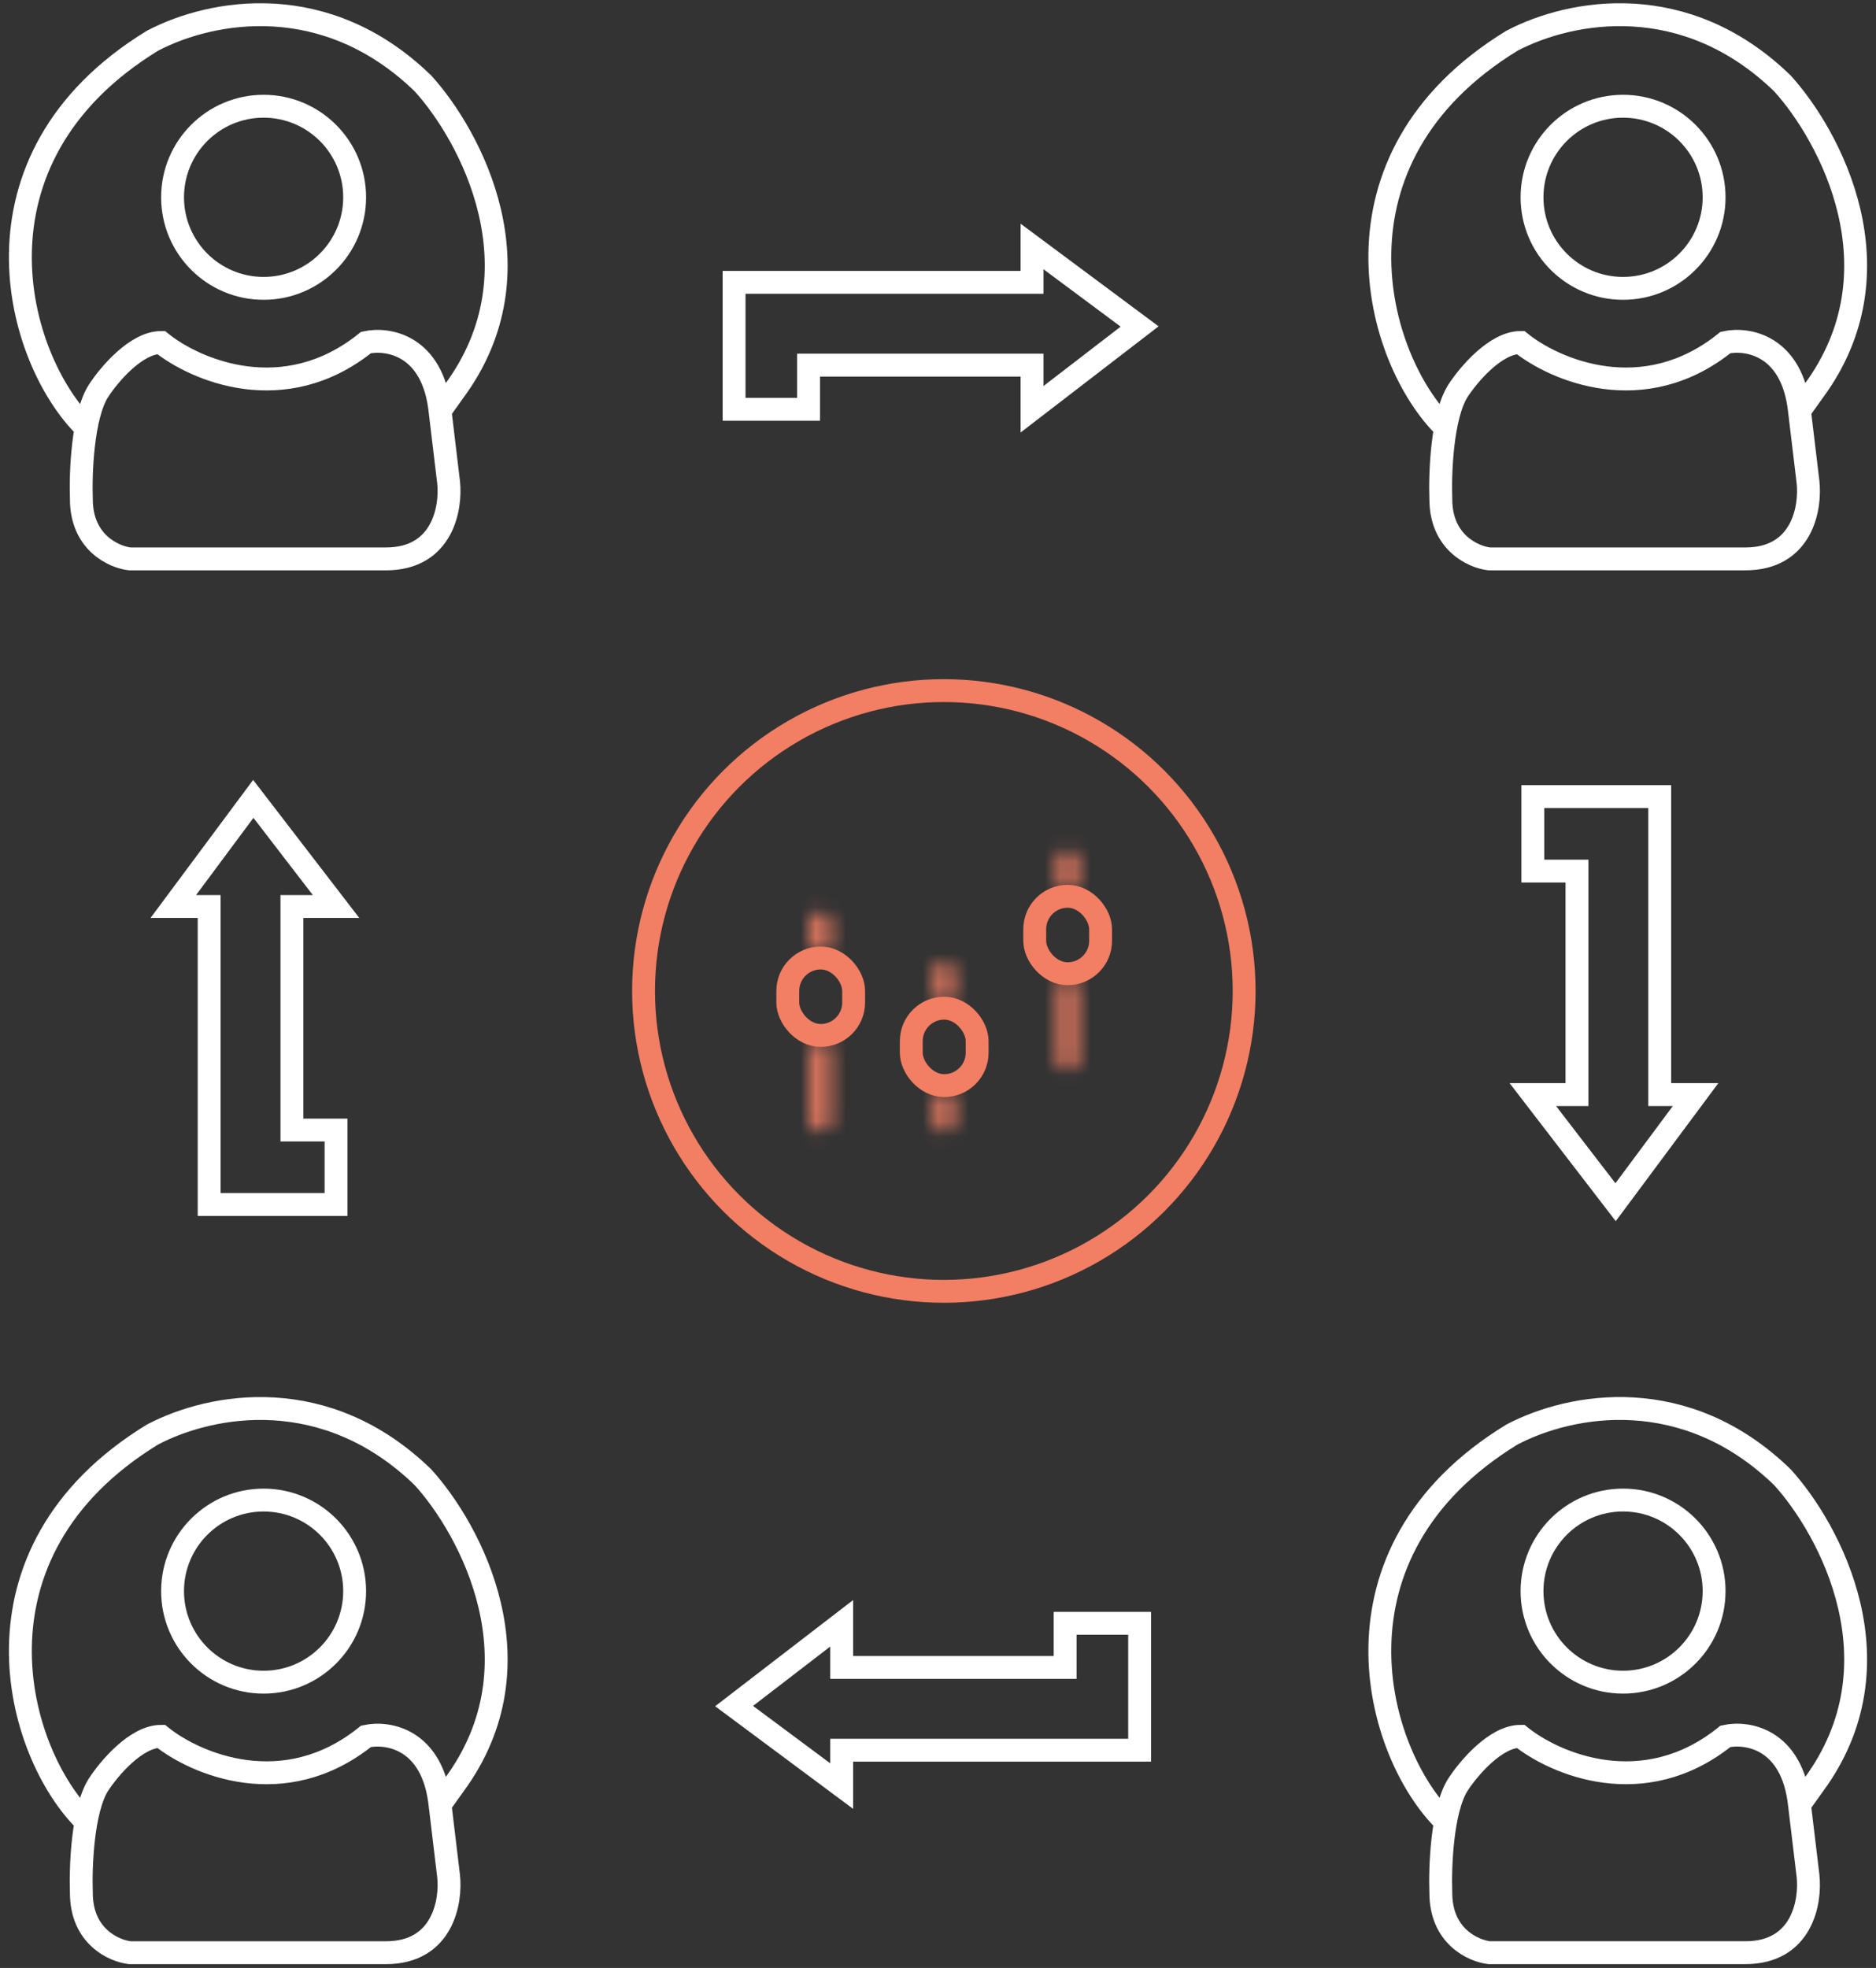 <svg width="123" height="129" viewBox="0 0 123 129" fill="none" xmlns="http://www.w3.org/2000/svg">
<rect x="0" y="0" width="123" height="129" fill="#333333" stroke="none"/>
<circle cx="61.883" cy="64.958" r="19.689" stroke="#F27E63" stroke-width="1.5"/>
<path d="M53.014 26.828H48.13V18.507H67.665V16.156L74.719 21.401L67.665 26.828V23.934H53.014V26.828Z" stroke="white" stroke-width="1.5"/>
<path d="M69.836 106.407L74.72 106.407L74.72 114.727L55.185 114.727L55.185 117.079L48.131 111.833L55.185 106.407L55.185 109.301L69.836 109.301L69.836 106.407Z" stroke="white" stroke-width="1.5"/>
<path d="M100.5 57.099L100.5 52.215L108.82 52.215L108.82 71.75L111.171 71.75L105.926 78.804L100.5 71.75L103.394 71.75L103.394 57.099L100.5 57.099Z" stroke="white" stroke-width="1.5"/>
<path d="M22.033 74.073L22.033 78.956L13.713 78.956L13.713 59.422L11.362 59.422L16.607 52.367L22.033 59.422L19.139 59.422L19.139 74.073L22.033 74.073Z" stroke="white" stroke-width="1.5"/>
<mask id="path-6-inside-1_259_559" fill="white">
<path d="M53.177 60.402C53.177 60.053 53.46 59.77 53.809 59.77C54.159 59.77 54.442 60.053 54.442 60.402V62.3H53.177V60.402Z"/>
</mask>
<path d="M54.442 62.3V63.8H55.942V62.3H54.442ZM53.177 62.3H51.677V63.8H53.177V62.3ZM52.942 60.402V62.3H55.942V60.402H52.942ZM54.442 60.8H53.177V63.8H54.442V60.8ZM54.677 62.3V60.402H51.677V62.3H54.677ZM53.809 61.27C53.33 61.27 52.942 60.882 52.942 60.402H55.942C55.942 59.225 54.987 58.27 53.809 58.27V61.27ZM53.809 58.27C52.632 58.27 51.677 59.225 51.677 60.402H54.677C54.677 60.882 54.289 61.27 53.809 61.27V58.27Z" fill="#F27E63" mask="url(#path-6-inside-1_259_559)"/>
<mask id="path-8-inside-2_259_559" fill="white">
<path d="M53.177 68.37H54.442V73.556C54.442 73.905 54.159 74.188 53.809 74.188C53.46 74.188 53.177 73.905 53.177 73.556V68.37Z"/>
</mask>
<path d="M53.177 68.37V66.87H51.677V68.37H53.177ZM54.442 68.37H55.942V66.87H54.442V68.37ZM53.177 69.87H54.442V66.87H53.177V69.87ZM52.942 68.37V73.556H55.942V68.37H52.942ZM54.677 73.556V68.37H51.677V73.556H54.677ZM53.809 72.688C54.289 72.688 54.677 73.077 54.677 73.556H51.677C51.677 74.734 52.632 75.688 53.809 75.688V72.688ZM52.942 73.556C52.942 73.077 53.33 72.688 53.809 72.688V75.688C54.987 75.688 55.942 74.734 55.942 73.556H52.942Z" fill="#F27E63" mask="url(#path-8-inside-2_259_559)"/>
<rect x="51.651" y="62.797" width="4.318" height="5.077" rx="2.159" stroke="#F27E63" stroke-width="1.5"/>
<mask id="path-11-inside-3_259_559" fill="white">
<path d="M61.274 63.692C61.274 63.343 61.557 63.06 61.906 63.06C62.256 63.06 62.539 63.343 62.539 63.692V65.589H61.274V63.692Z"/>
</mask>
<path d="M62.539 65.589V67.089H64.039V65.589H62.539ZM61.274 65.589H59.774V67.089H61.274V65.589ZM61.039 63.692V65.589H64.039V63.692H61.039ZM62.539 64.089H61.274V67.089H62.539V64.089ZM62.774 65.589V63.692H59.774V65.589H62.774ZM61.906 64.56C61.427 64.56 61.039 64.171 61.039 63.692H64.039C64.039 62.514 63.084 61.56 61.906 61.56V64.56ZM61.906 61.56C60.729 61.56 59.774 62.514 59.774 63.692H62.774C62.774 64.171 62.386 64.56 61.906 64.56V61.56Z" fill="#F27E63" mask="url(#path-11-inside-3_259_559)"/>
<mask id="path-13-inside-4_259_559" fill="white">
<path d="M62.54 73.558C62.54 73.907 62.257 74.19 61.908 74.19C61.558 74.19 61.275 73.907 61.275 73.558L61.275 71.661L62.54 71.661L62.54 73.558Z"/>
</mask>
<path d="M61.275 71.661L61.275 70.161L59.775 70.161L59.775 71.661L61.275 71.661ZM62.54 71.661L64.04 71.661L64.04 70.161L62.54 70.161L62.54 71.661ZM62.775 73.558L62.775 71.661L59.775 71.661L59.775 73.558L62.775 73.558ZM61.275 73.161L62.54 73.161L62.54 70.161L61.275 70.161L61.275 73.161ZM61.04 71.661L61.04 73.558L64.04 73.558L64.04 71.661L61.04 71.661ZM61.908 72.69C62.387 72.69 62.775 73.079 62.775 73.558L59.775 73.558C59.775 74.736 60.73 75.69 61.908 75.69L61.908 72.69ZM61.908 75.69C63.085 75.69 64.04 74.736 64.04 73.558L61.04 73.558C61.04 73.079 61.428 72.69 61.908 72.69L61.908 75.69Z" fill="#F27E63" mask="url(#path-13-inside-4_259_559)"/>
<rect x="59.748" y="66.086" width="4.318" height="5.077" rx="2.159" stroke="#F27E63" stroke-width="1.5"/>
<mask id="path-16-inside-5_259_559" fill="white">
<path d="M69.368 56.358C69.368 56.008 69.651 55.725 70 55.725C70.349 55.725 70.632 56.008 70.632 56.358V58.255H69.368V56.358Z"/>
</mask>
<path d="M70.632 58.255V59.755H72.132V58.255H70.632ZM69.368 58.255H67.868V59.755H69.368V58.255ZM69.132 56.358V58.255H72.132V56.358H69.132ZM70.632 56.755H69.368V59.755H70.632V56.755ZM70.868 58.255V56.358H67.868V58.255H70.868ZM70 57.225C69.521 57.225 69.132 56.837 69.132 56.358H72.132C72.132 55.18 71.178 54.225 70 54.225V57.225ZM70 54.225C68.822 54.225 67.868 55.18 67.868 56.358H70.868C70.868 56.837 70.479 57.225 70 57.225V54.225Z" fill="#F27E63" mask="url(#path-16-inside-5_259_559)"/>
<mask id="path-18-inside-6_259_559" fill="white">
<path d="M69.368 64.325H70.632V69.511C70.632 69.86 70.349 70.144 70 70.144C69.651 70.144 69.368 69.86 69.368 69.511V64.325Z"/>
</mask>
<path d="M69.368 64.325V62.825H67.868V64.325H69.368ZM70.632 64.325H72.132V62.825H70.632V64.325ZM69.368 65.825H70.632V62.825H69.368V65.825ZM69.132 64.325V69.511H72.132V64.325H69.132ZM70.868 69.511V64.325H67.868V69.511H70.868ZM70 68.644C70.479 68.644 70.868 69.032 70.868 69.511H67.868C67.868 70.689 68.822 71.644 70 71.644V68.644ZM69.132 69.511C69.132 69.032 69.521 68.644 70 68.644V71.644C71.178 71.644 72.132 70.689 72.132 69.511H69.132Z" fill="#F27E63" mask="url(#path-18-inside-6_259_559)"/>
<rect x="67.842" y="58.752" width="4.318" height="5.077" rx="2.159" stroke="#F27E63" stroke-width="1.5"/>
<path d="M5.642 28.051C1.042 23.572 -2.69 10.433 10.001 2.669C13.92 0.616 21.385 -0.691 27.731 5.468C30.841 8.89 35.607 17.711 29.784 25.625L28.851 26.931M28.851 26.931L29.41 31.597C29.597 33.277 29.037 36.636 25.305 36.636H8.508C7.45 36.512 5.335 35.553 5.335 32.717C5.273 31.037 5.409 27.267 6.455 25.625C7.139 24.567 8.918 22.452 10.56 22.452C12.8 24.256 18.623 26.782 23.998 22.452C25.419 22.141 28.379 22.601 28.851 26.931Z" stroke="white" stroke-width="1.5"/>
<circle cx="17.283" cy="12.933" r="5.969" stroke="white" stroke-width="1.5"/>
<path d="M94.775 28.051C90.175 23.572 86.442 10.433 99.133 2.669C103.053 0.616 110.518 -0.691 116.864 5.468C119.974 8.89 124.739 17.711 118.917 25.625L117.983 26.931M117.983 26.931L118.543 31.597C118.73 33.277 118.17 36.636 114.437 36.636H97.64C96.583 36.512 94.468 35.553 94.468 32.717C94.405 31.037 94.542 27.267 95.587 25.625C96.272 24.567 98.051 22.452 99.693 22.452C101.933 24.256 107.756 26.782 113.131 22.452C114.552 22.141 117.512 22.601 117.983 26.931Z" stroke="white" stroke-width="1.5"/>
<circle cx="106.416" cy="12.933" r="5.969" stroke="white" stroke-width="1.5"/>
<path d="M5.642 119.415C1.042 114.936 -2.69 101.797 10.001 94.033C13.92 91.98 21.385 90.674 27.731 96.833C30.841 100.254 35.607 109.076 29.784 116.989L28.851 118.296M28.851 118.296L29.41 122.961C29.597 124.641 29.037 128 25.305 128H8.508C7.45 127.876 5.335 126.918 5.335 124.081C5.273 122.401 5.409 118.631 6.455 116.989C7.139 115.932 8.918 113.816 10.56 113.816C12.8 115.62 18.623 118.146 23.998 113.816C25.419 113.505 28.379 113.966 28.851 118.296Z" stroke="white" stroke-width="1.5"/>
<circle cx="17.283" cy="104.298" r="5.969" stroke="white" stroke-width="1.5"/>
<path d="M94.775 119.414C90.175 114.935 86.442 101.796 99.133 94.032C103.053 91.979 110.518 90.673 116.864 96.832C119.974 100.253 124.739 109.075 118.917 116.988L117.983 118.294M117.983 118.294L118.543 122.96C118.73 124.64 118.17 127.999 114.437 127.999H97.64C96.583 127.875 94.468 126.917 94.468 124.08C94.405 122.4 94.542 118.63 95.587 116.988C96.272 115.93 98.051 113.815 99.693 113.815C101.933 115.619 107.756 118.145 113.131 113.815C114.552 113.504 117.512 113.964 117.983 118.294Z" stroke="white" stroke-width="1.5"/>
<circle cx="106.416" cy="104.297" r="5.969" stroke="white" stroke-width="1.5"/>
</svg>
